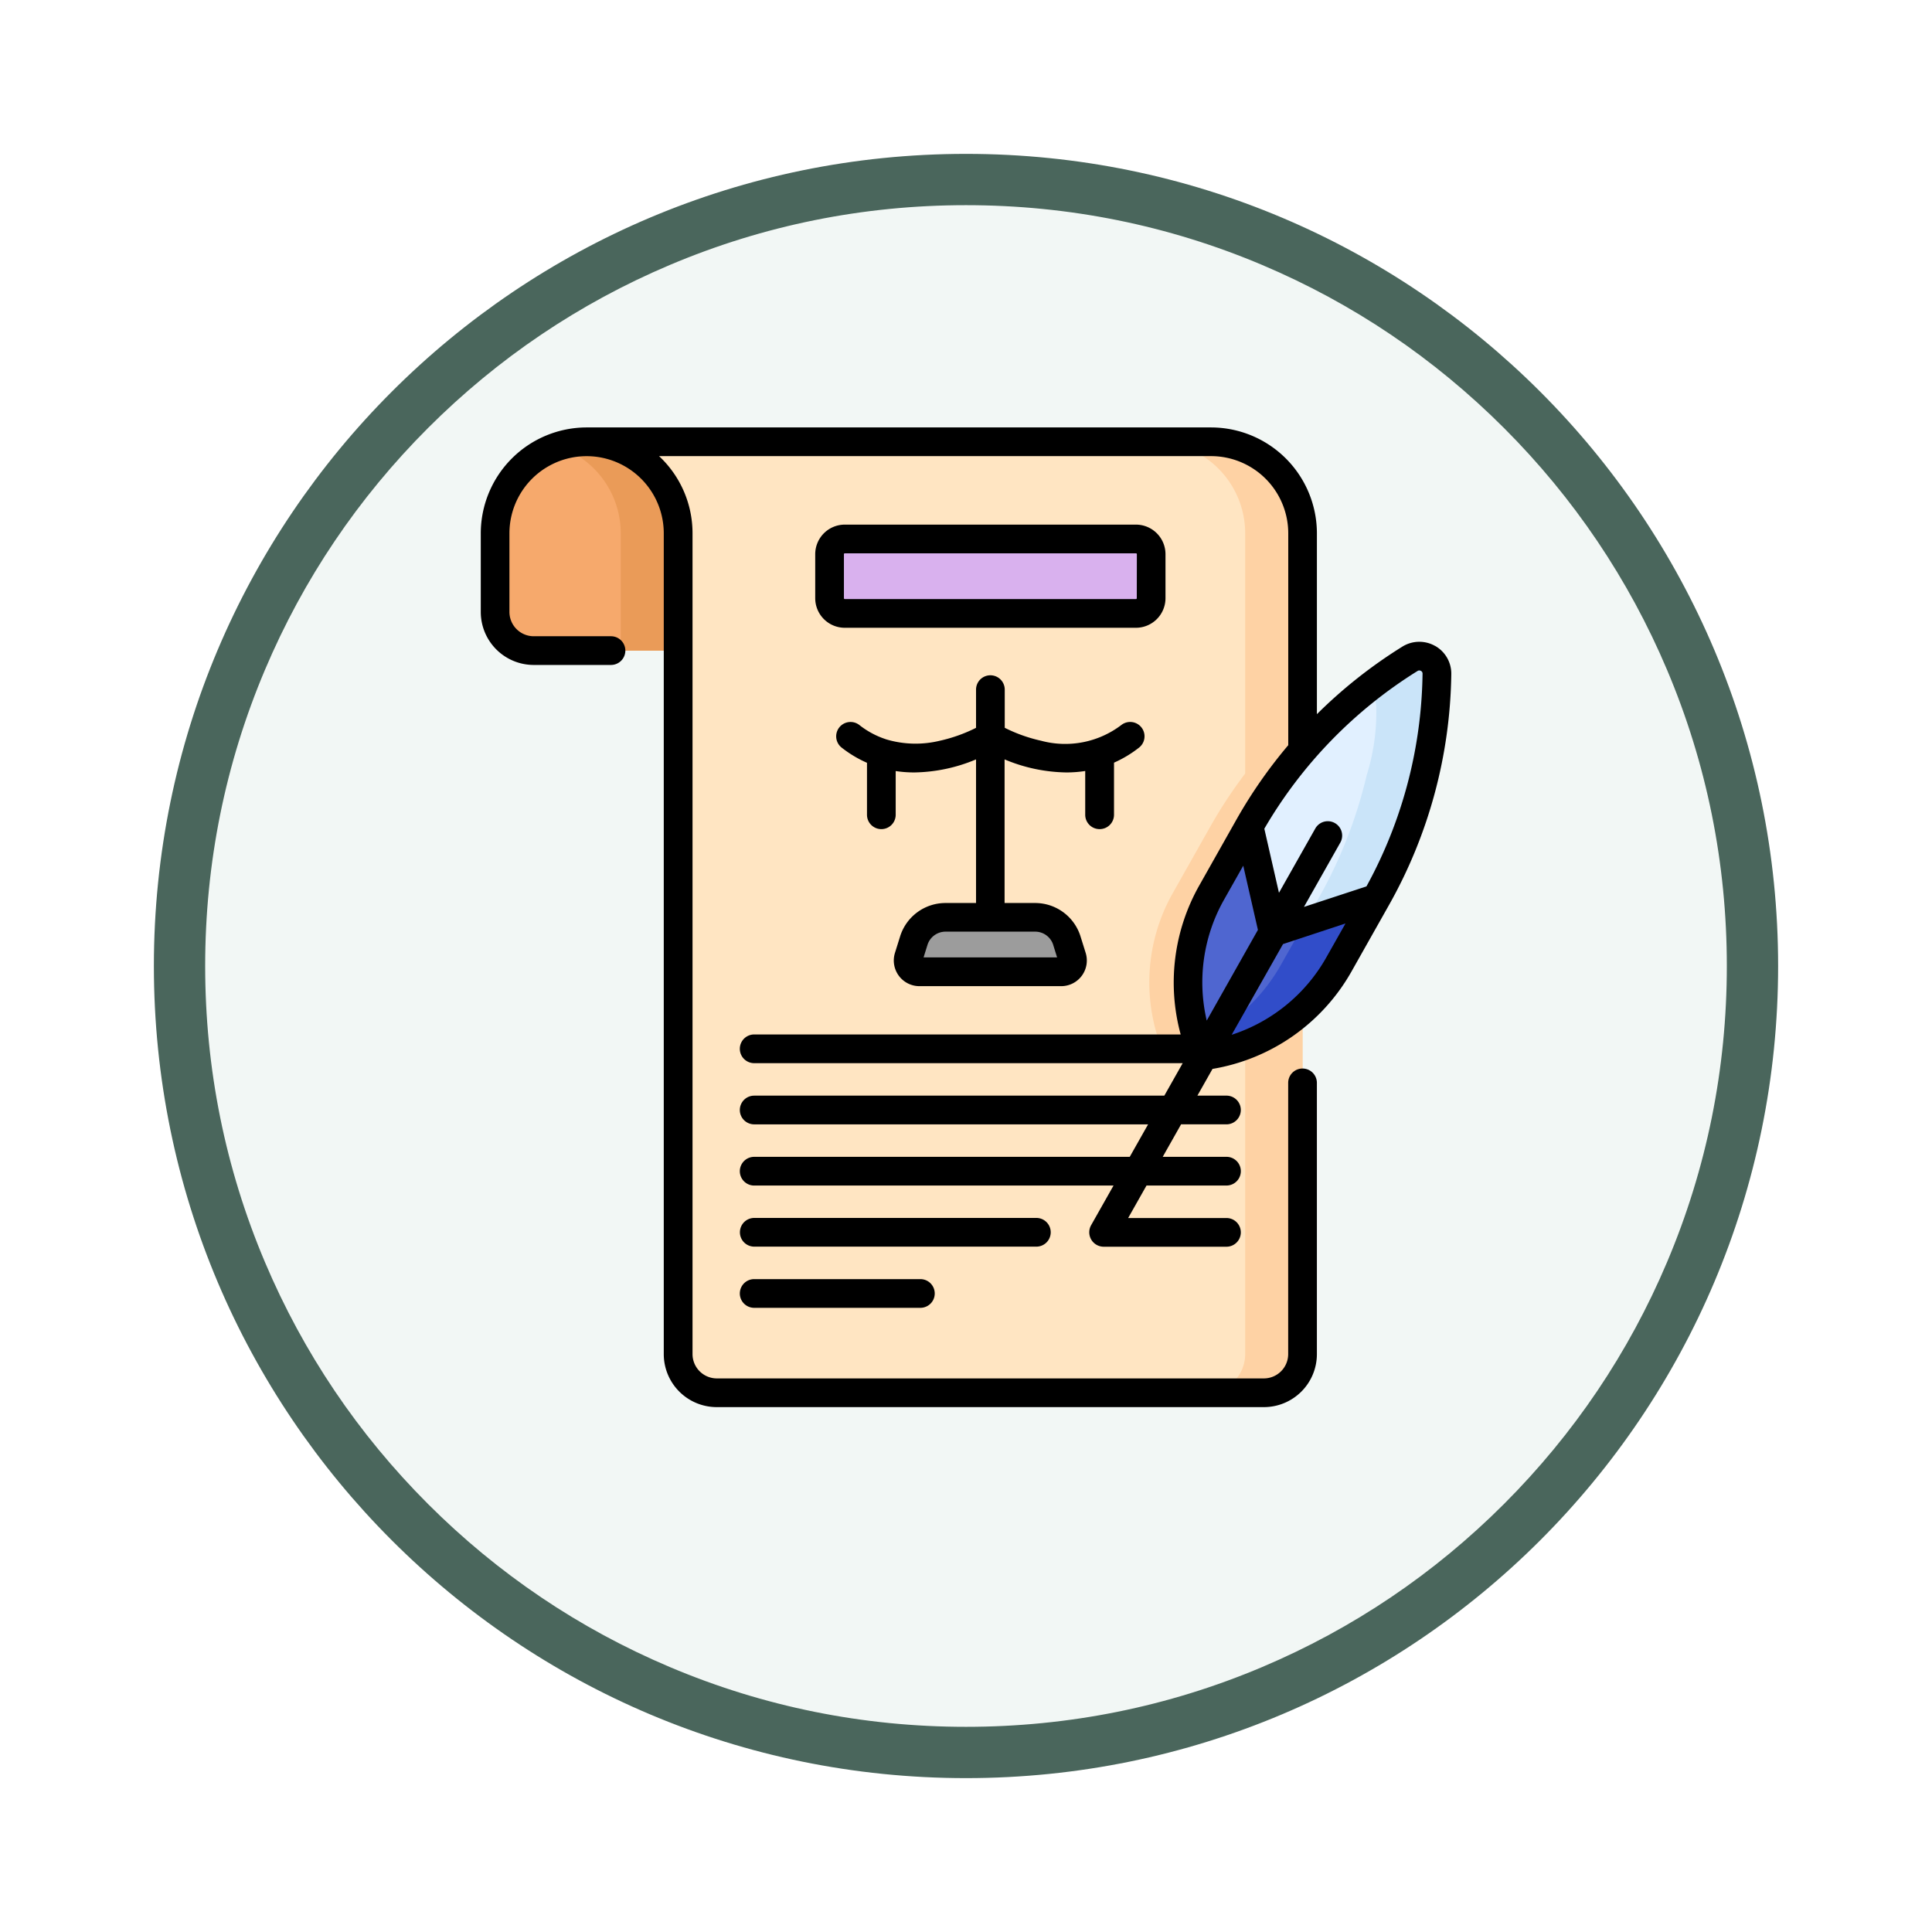 <svg xmlns="http://www.w3.org/2000/svg" xmlns:xlink="http://www.w3.org/1999/xlink" width="113" height="113" viewBox="0 0 113 113">
  <defs>
    <filter id="Path_982547" x="0" y="0" width="113" height="113" filterUnits="userSpaceOnUse">
      <feOffset dy="3" input="SourceAlpha"/>
      <feGaussianBlur stdDeviation="3" result="blur"/>
      <feFlood flood-opacity="0.161"/>
      <feComposite operator="in" in2="blur"/>
      <feComposite in="SourceGraphic"/>
    </filter>
  </defs>
  <g id="Group_1173556" data-name="Group 1173556" transform="translate(-612.629 -2493)">
    <g id="Group_1173076" data-name="Group 1173076" transform="translate(0 30)">
      <g id="Group_1172126" data-name="Group 1172126" transform="translate(420.493 1494)">
        <g id="Group_1171504" data-name="Group 1171504" transform="translate(160.136 -2223)">
          <g id="Group_1167519" data-name="Group 1167519" transform="translate(41 3198)">
            <g id="Group_1166845" data-name="Group 1166845" transform="translate(0)">
              <g id="Group_1166720" data-name="Group 1166720">
                <g id="Group_1164305" data-name="Group 1164305">
                  <g id="Group_1163948" data-name="Group 1163948">
                    <g id="Group_1158168" data-name="Group 1158168">
                      <g id="Group_1152576" data-name="Group 1152576">
                        <g id="Group_1148633" data-name="Group 1148633">
                          <g id="Group_1148525" data-name="Group 1148525">
                            <g transform="matrix(1, 0, 0, 1, -9, -6)" filter="url(#Path_982547)">
                              <g id="Path_982547-2" data-name="Path 982547" transform="translate(9 6)" fill="#f2f7f5">
                                <path d="M 47.5 93.5 C 41.289 93.5 35.265 92.284 29.595 89.886 C 24.118 87.569 19.198 84.252 14.973 80.027 C 10.748 75.802 7.431 70.882 5.114 65.405 C 2.716 59.735 1.5 53.711 1.5 47.5 C 1.5 41.289 2.716 35.265 5.114 29.595 C 7.431 24.118 10.748 19.198 14.973 14.973 C 19.198 10.748 24.118 7.431 29.595 5.114 C 35.265 2.716 41.289 1.5 47.5 1.5 C 53.711 1.5 59.735 2.716 65.405 5.114 C 70.882 7.431 75.802 10.748 80.027 14.973 C 84.252 19.198 87.569 24.118 89.886 29.595 C 92.284 35.265 93.5 41.289 93.5 47.5 C 93.5 53.711 92.284 59.735 89.886 65.405 C 87.569 70.882 84.252 75.802 80.027 80.027 C 75.802 84.252 70.882 87.569 65.405 89.886 C 59.735 92.284 53.711 93.5 47.5 93.5 Z" stroke="none"/>
                                <path d="M 47.5 3 C 41.491 3 35.664 4.176 30.18 6.496 C 24.881 8.737 20.122 11.946 16.034 16.034 C 11.946 20.122 8.737 24.881 6.496 30.18 C 4.176 35.664 3 41.491 3 47.5 C 3 53.509 4.176 59.336 6.496 64.82 C 8.737 70.119 11.946 74.878 16.034 78.966 C 20.122 83.054 24.881 86.263 30.18 88.504 C 35.664 90.824 41.491 92 47.5 92 C 53.509 92 59.336 90.824 64.82 88.504 C 70.119 86.263 74.878 83.054 78.966 78.966 C 83.054 74.878 86.263 70.119 88.504 64.82 C 90.824 59.336 92 53.509 92 47.5 C 92 41.491 90.824 35.664 88.504 30.18 C 86.263 24.881 83.054 20.122 78.966 16.034 C 74.878 11.946 70.119 8.737 64.82 6.496 C 59.336 4.176 53.509 3 47.5 3 M 47.5 0 C 73.734 0 95 21.266 95 47.5 C 95 73.734 73.734 95 47.5 95 C 21.266 95 0 73.734 0 47.5 C 0 21.266 21.266 0 47.5 0 Z" stroke="none" fill="#4a665c"/>
                              </g>
                            </g>
                          </g>
                        </g>
                      </g>
                    </g>
                  </g>
                </g>
              </g>
            </g>
          </g>
        </g>
      </g>
      <g id="constitution" transform="translate(638.325 2488)">
        <g id="Group_1173074" data-name="Group 1173074" transform="translate(3.263 0.839)">
          <path id="Path_1038804" data-name="Path 1038804" d="M20.626,7.5V19.716H12.181A2.262,2.262,0,0,1,9.92,17.455v-4.6A5.351,5.351,0,0,1,15.273,7.5Z" transform="translate(-9.92 -7.5)" fill="#f6a96c"/>
          <path id="Path_1038805" data-name="Path 1038805" d="M49.789,7.5V19.716H46.431V12.853a5.36,5.36,0,0,0-3.673-5.084A5.327,5.327,0,0,1,44.436,7.5Z" transform="translate(-39.083 -7.5)" fill="#ea9b58"/>
          <path id="Path_1038806" data-name="Path 1038806" d="M99.623,12.853v48.01a2.26,2.26,0,0,1-2.261,2.261h-32A2.26,2.26,0,0,1,63.1,60.863V12.853A5.353,5.353,0,0,0,57.748,7.5H94.271a5.352,5.352,0,0,1,5.352,5.353Z" transform="translate(-52.395 -7.5)" fill="#ffe5c2"/>
          <path id="Path_1038807" data-name="Path 1038807" d="M362.788,12.853v48.01a2.26,2.26,0,0,1-2.261,2.261h-3.358a2.26,2.26,0,0,0,2.261-2.261V12.853A5.352,5.352,0,0,0,354.078,7.5h3.358a5.352,5.352,0,0,1,5.352,5.353Z" transform="translate(-315.56 -7.5)" fill="#fed2a4"/>
          <path id="Path_1038808" data-name="Path 1038808" d="M360.759,148.1v14.6l-.15.265a10.623,10.623,0,0,1-7.91,5.309,10.62,10.62,0,0,1,.47-9.515l2.2-3.9A27.343,27.343,0,0,1,360.759,148.1Z" transform="translate(-313.532 -132.364)" fill="#fed2a4"/>
          <path id="Path_1038809" data-name="Path 1038809" d="M202.59,62.642H185.556a.889.889,0,0,1-.889-.889V59.177a.889.889,0,0,1,.889-.889H202.59a.889.889,0,0,1,.889.889v2.576A.889.889,0,0,1,202.59,62.642Z" transform="translate(-165.109 -52.604)" fill="#d9b1ee"/>
          <path id="Path_1038810" data-name="Path 1038810" d="M234.7,259.185h-8.3a.657.657,0,0,1-.628-.852l.3-.96A1.952,1.952,0,0,1,227.927,256h5.234a1.952,1.952,0,0,1,1.864,1.373l.3.96A.657.657,0,0,1,234.7,259.185Z" transform="translate(-201.58 -228.188)" fill="#9c9c9c"/>
          <g id="Group_1173073" data-name="Group 1173073" transform="translate(40.52 12.536)">
            <path id="Path_1038811" data-name="Path 1038811" d="M382.982,133.671l-2.2,3.9a10.621,10.621,0,0,1-7.91,5.31,10.622,10.622,0,0,1,.47-9.515l2.2-3.9a27.406,27.406,0,0,1,9.411-9.8,1.028,1.028,0,0,1,1.574.88,27.413,27.413,0,0,1-3.545,13.127Z" transform="translate(-371.965 -119.506)" fill="#e1f0ff"/>
            <path id="Path_1038812" data-name="Path 1038812" d="M389.468,119.664a27.4,27.4,0,0,0-2.645,1.869,1.014,1.014,0,0,1,.674.972,12.347,12.347,0,0,1-.56,3.969,27.382,27.382,0,0,1-2.816,7.2l-2.2,3.9a10.619,10.619,0,0,1-4.869,4.45q.148.435.336.86a10.621,10.621,0,0,0,7.91-5.31l2.2-3.9a27.414,27.414,0,0,0,3.545-13.127A1.028,1.028,0,0,0,389.468,119.664Z" transform="translate(-376.48 -119.506)" fill="#cae4f9"/>
            <path id="Path_1038813" data-name="Path 1038813" d="M382.982,212.694l-2.2,3.9a10.621,10.621,0,0,1-7.91,5.31,10.622,10.622,0,0,1,.47-9.515l2.2-3.9,1.413,6.184Z" transform="translate(-371.965 -198.53)" fill="#4f66d0"/>
            <path id="Path_1038814" data-name="Path 1038814" d="M383.35,247.428l-1.433,2.535a10.619,10.619,0,0,1-4.869,4.45q.148.435.336.86a10.621,10.621,0,0,0,7.91-5.31l2.2-3.9Z" transform="translate(-376.479 -231.902)" fill="#314dc9"/>
          </g>
        </g>
        <g id="Group_1173075" data-name="Group 1173075" transform="translate(2.424)">
          <path id="Path_1038815" data-name="Path 1038815" d="M197.658,55.093V52.517a1.731,1.731,0,0,0-1.729-1.729H178.9a1.731,1.731,0,0,0-1.729,1.729v2.576a1.731,1.731,0,0,0,1.729,1.729h17.033A1.731,1.731,0,0,0,197.658,55.093Zm-1.679,0a.05.05,0,0,1-.05.05H178.9a.05.05,0,0,1-.05-.05V52.517a.05.05,0,0,1,.05-.05h17.033a.05.05,0,0,1,.05.05Z" transform="translate(-157.61 -45.104)"/>
          <path id="Path_1038816" data-name="Path 1038816" d="M155.988,413.952a.839.839,0,0,0-.839-.839h-16.5a.839.839,0,1,0,0,1.679h16.5A.839.839,0,0,0,155.988,413.952Z" transform="translate(-122.653 -366.878)"/>
          <path id="Path_1038817" data-name="Path 1038817" d="M138.644,445.084a.839.839,0,1,0,0,1.679h9.721a.839.839,0,0,0,0-1.679Z" transform="translate(-122.653 -395.27)"/>
          <path id="Path_1038818" data-name="Path 1038818" d="M58.238,12.779a1.874,1.874,0,0,0-1.91.04,28.244,28.244,0,0,0-5,3.952V6.193A6.2,6.2,0,0,0,45.139,0H8.616A6.2,6.2,0,0,0,2.424,6.192v4.6a3.1,3.1,0,0,0,3.1,3.1H10.04a.839.839,0,1,0,0-1.679H5.524A1.423,1.423,0,0,1,4.1,10.794v-4.6a4.513,4.513,0,0,1,9.027,0V54.2a3.1,3.1,0,0,0,3.1,3.1h32a3.1,3.1,0,0,0,3.1-3.1V38.336a.839.839,0,0,0-1.679,0V54.2a1.423,1.423,0,0,1-1.421,1.421h-32A1.423,1.423,0,0,1,14.809,54.2V6.192a6.176,6.176,0,0,0-1.957-4.514H45.139a4.518,4.518,0,0,1,4.513,4.514V18.585a28.187,28.187,0,0,0-3.022,4.336l-2.2,3.9a11.547,11.547,0,0,0-1.07,8.683H18.415a.839.839,0,0,0,0,1.679H43.478l-1.074,1.9H18.415a.839.839,0,1,0,0,1.679h23.04l-1.074,1.9H18.415a.839.839,0,0,0,0,1.679H39.433l-1.315,2.326a.845.845,0,0,0,.733,1.252h7.187a.839.839,0,0,0,0-1.679h-5.75l1.074-1.9h4.677a.839.839,0,0,0,0-1.679H42.31l1.074-1.9h2.654a.839.839,0,0,0,0-1.679h-1.7l.884-1.563a11.515,11.515,0,0,0,8.112-5.667l2.2-3.9a28.254,28.254,0,0,0,3.654-13.529,1.86,1.86,0,0,0-.945-1.644ZM44.884,34.692a9.832,9.832,0,0,1,1-7.049l1.136-2.01.858,3.755Zm1.462.826,3-5.3L53,29.013l-1.136,2.01a9.832,9.832,0,0,1-5.521,4.5ZM56.8,20.15a26.534,26.534,0,0,1-2.574,6.694l-3.655,1.2,2.125-3.76a.839.839,0,1,0-1.462-.826l-2.125,3.76-.856-3.747a26.641,26.641,0,0,1,8.961-9.226.194.194,0,0,1,.1-.031.2.2,0,0,1,.1.027.171.171,0,0,1,.093.161A26.533,26.533,0,0,1,56.8,20.15Z" transform="translate(-2.424)"/>
          <path id="Path_1038819" data-name="Path 1038819" d="M203.534,138.524a.839.839,0,0,0,.839-.839v-3.048a6.842,6.842,0,0,0,1.463-.88.839.839,0,0,0-1.035-1.322,5.426,5.426,0,0,1-4.7.918,9.151,9.151,0,0,1-2.119-.755v-2.232a.839.839,0,1,0-1.679,0V132.6a9.152,9.152,0,0,1-2.119.755,5.989,5.989,0,0,1-3.133-.08l-.042-.015a5.026,5.026,0,0,1-1.529-.824.839.839,0,1,0-1.035,1.322,6.833,6.833,0,0,0,1.48.887v3.04a.839.839,0,0,0,1.679,0v-2.557a7.32,7.32,0,0,0,1.09.081,9.641,9.641,0,0,0,3.609-.763v8.4h-1.778a2.779,2.779,0,0,0-2.666,1.963l-.3.96a1.5,1.5,0,0,0,1.429,1.94h8.3a1.5,1.5,0,0,0,1.429-1.94l-.3-.96a2.779,2.779,0,0,0-2.666-1.963h-1.778v-8.4a9.64,9.64,0,0,0,3.609.763,7.306,7.306,0,0,0,1.107-.084v2.56a.839.839,0,0,0,.839.839Zm-2.715,6.78.225.723h-7.809l.225-.723a1.108,1.108,0,0,1,1.063-.783h5.234A1.108,1.108,0,0,1,200.819,145.3Z" transform="translate(-167.336 -115.03)"/>
        </g>
      </g>
    </g>
  </g>
</svg>
